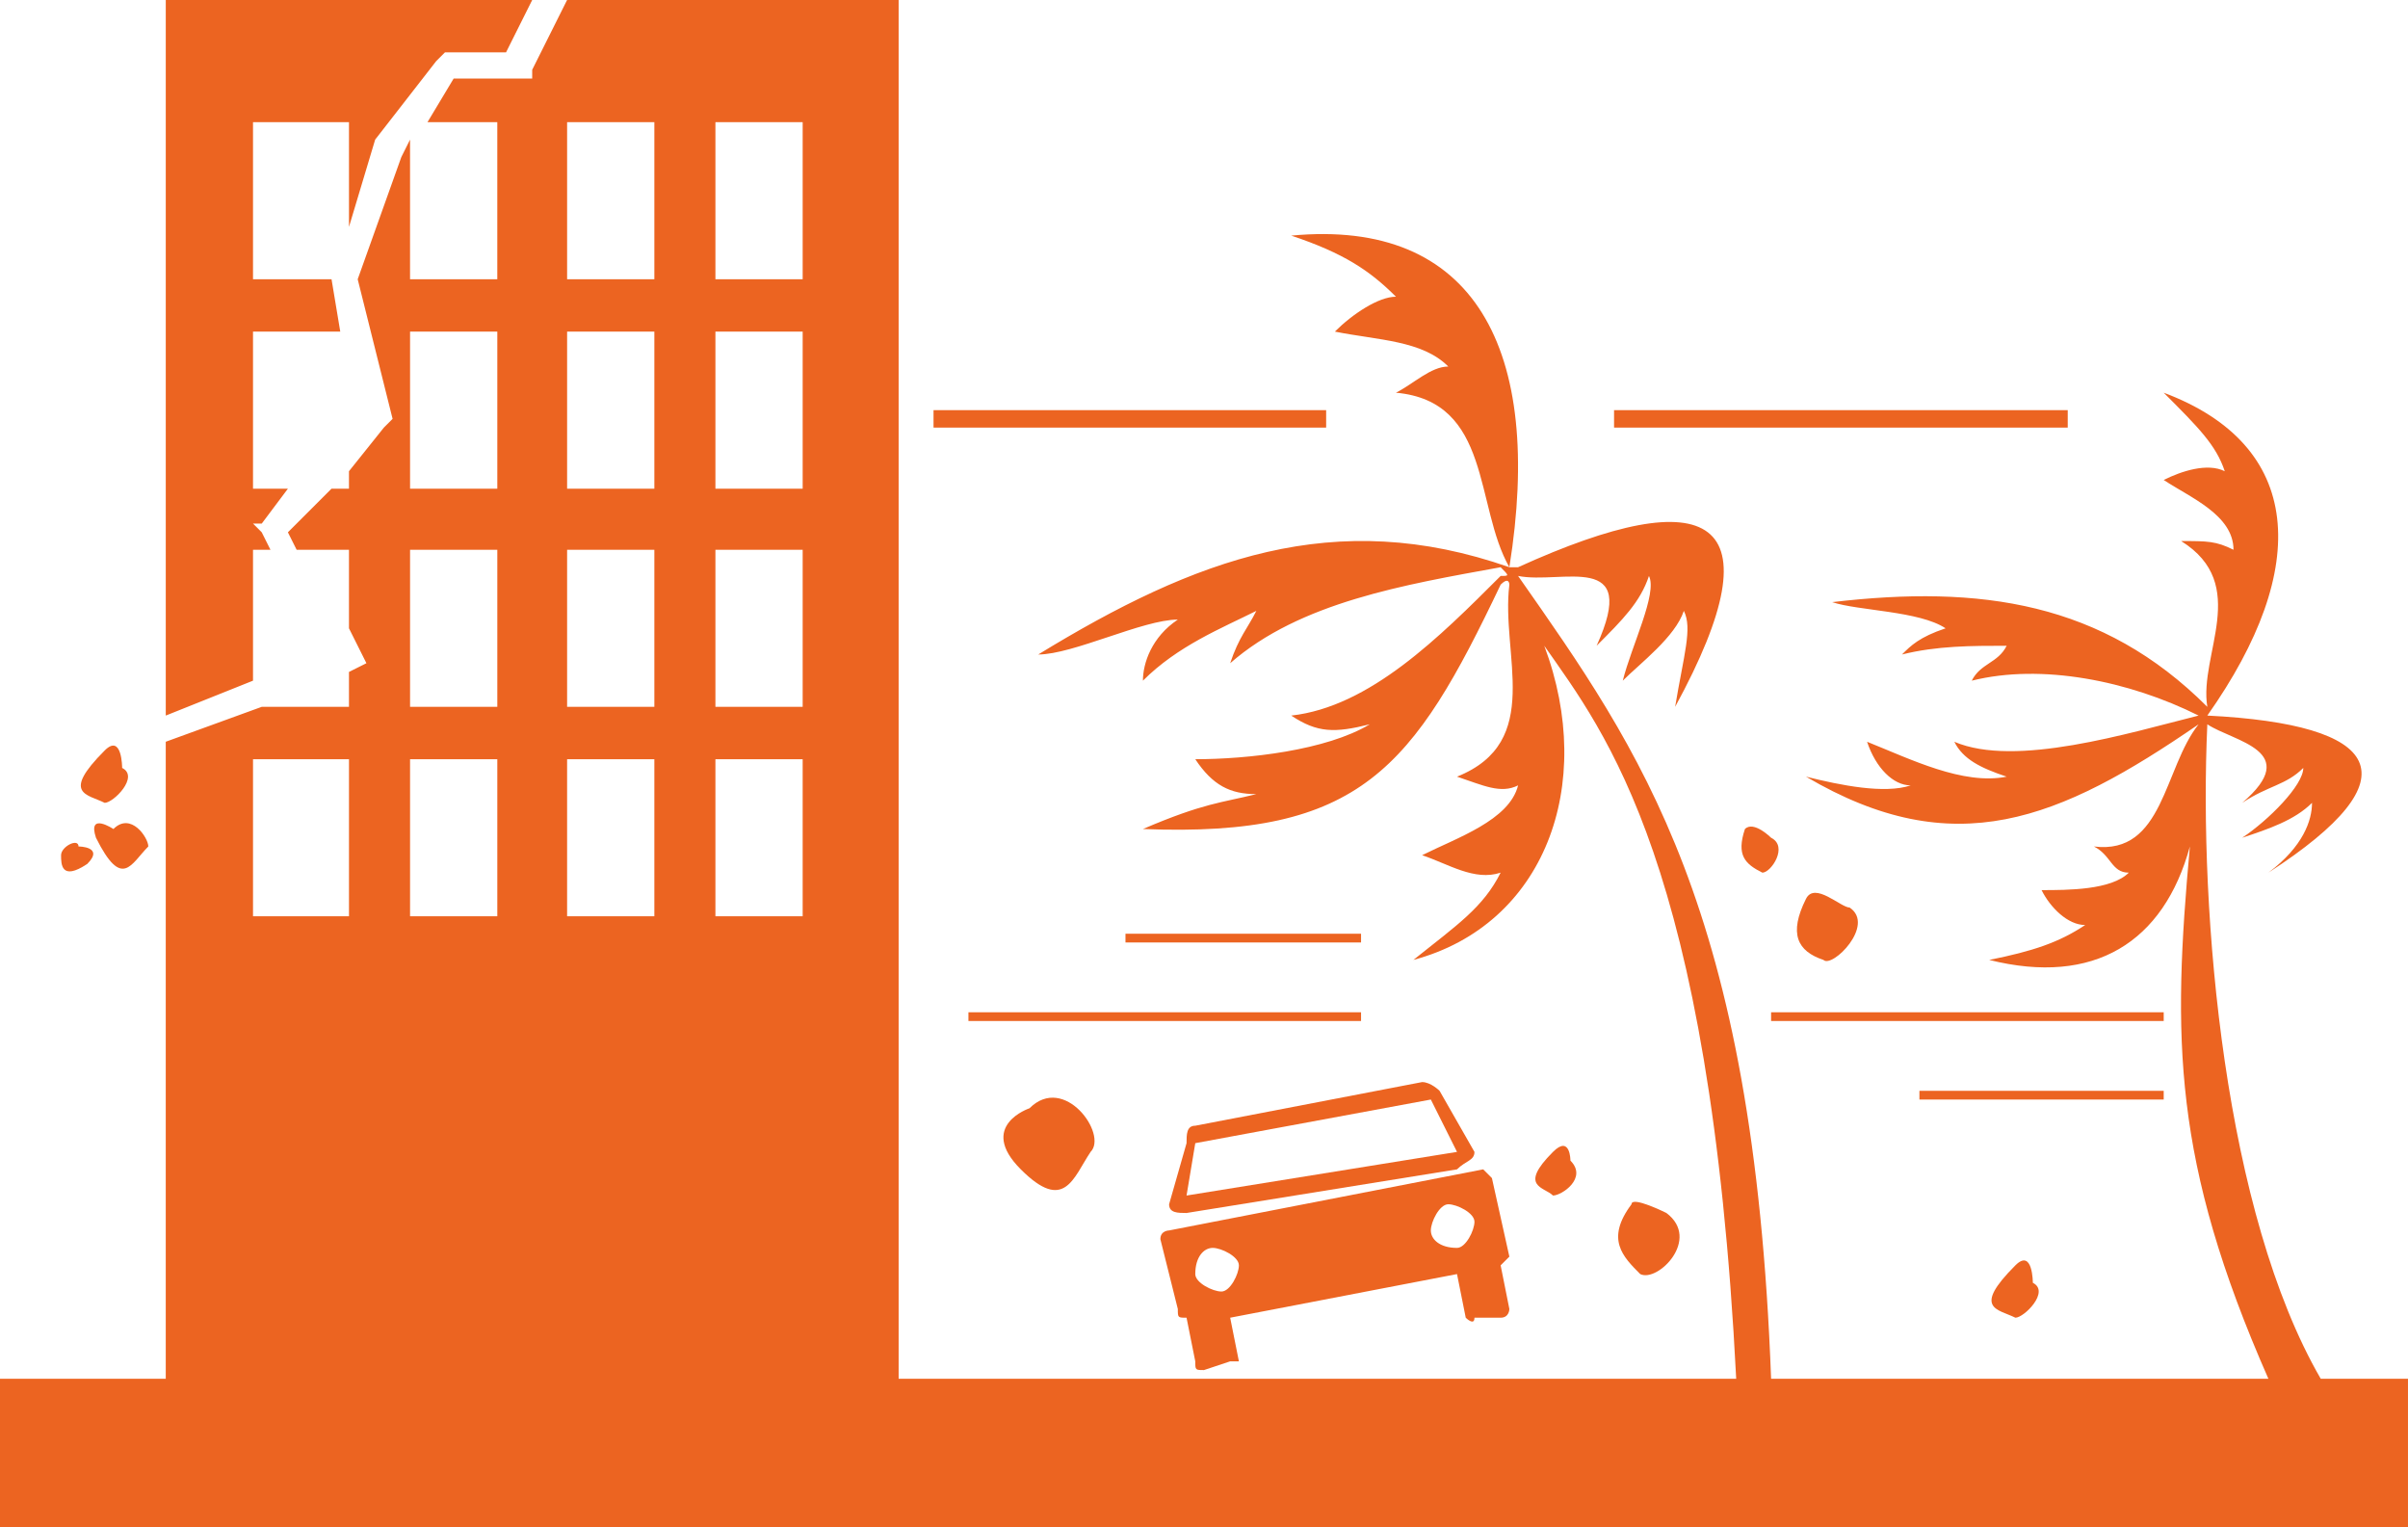 <svg fill="#EC6421" xmlns="http://www.w3.org/2000/svg" xmlns:xlink="http://www.w3.org/1999/xlink" xml:space="preserve" version="1.1" style="shape-rendering:geometricPrecision;text-rendering:geometricPrecision;image-rendering:optimizeQuality;" viewBox="0 0 276 175" x="0px" y="0px" fill-rule="evenodd" clip-rule="evenodd"><defs><style type="text/css">
   
    .fil2 {fill:#EC6421}
    .fil1 {fill:#EC6421}
    .fil3 {fill:#EC6421;fill-rule:nonzero}
    .fil0 {fill:#EC6421;fill-rule:nonzero}
   
  </style></defs><g><path class="fil0" d="M137 129l26 -5c1,0 2,1 2,1l4 7c0,1 -1,1 -2,2l-31 5c-1,0 -2,0 -2,-1l2 -7c0,-1 0,-2 1,-2zm27 -3l-27 5 -1 6 31 -5 -3 -6z"></path><path class="fil1" d="M134 141l36 -7c0,0 1,1 1,1l2 9c0,0 -1,1 -1,1l1 5c0,0 0,1 -1,1l-3 0c0,1 -1,0 -1,0l-1 -5 -26 5 1 5c0,0 -1,0 -1,0l-3 1c-1,0 -1,0 -1,-1l-1 -5c-1,0 -1,0 -1,-1l-2 -8c0,-1 1,-1 1,-1zm32 -3c1,0 3,1 3,2 0,1 -1,3 -2,3 -2,0 -3,-1 -3,-2 0,-1 1,-3 2,-3zm-27 5c1,0 3,1 3,2 0,1 -1,3 -2,3 -1,0 -3,-1 -3,-2 0,-2 1,-3 2,-3z"></path><path class="fil1" d="M118 127c4,-4 9,3 7,5 -2,3 -3,7 -8,2 -5,-5 1,-7 1,-7z"></path><path class="fil1" d="M191 139c4,3 -1,8 -3,7 -2,-2 -4,-4 -1,-8 0,-1 4,1 4,1z"></path><path class="fil2" d="M180 133c2,2 -1,4 -2,4 -1,-1 -4,-1 0,-5 2,-2 2,1 2,1z"></path><polygon class="fil1" points="19,0 61,0 58,6 51,6 51,6 50,7 43,16 43,16 40,26 40,14 29,14 29,32 38,32 38,32 39,38 29,38 29,56 33,56 30,60 29,60 30,61 31,63 29,63 29,78 19,82 "></polygon><path class="fil1" d="M203 96c2,1 0,4 -1,4 -2,-1 -3,-2 -2,-5 1,-1 3,1 3,1z"></path><path class="fil1" d="M14 88c2,1 -1,4 -2,4 -2,-1 -5,-1 0,-6 2,-2 2,2 2,2z"></path><path class="fil1" d="M13 95c2,-2 4,1 4,2 -2,2 -3,5 -6,-1 -1,-3 2,-1 2,-1z"></path><path class="fil1" d="M9 97c0,-1 -2,0 -2,1 0,1 0,3 3,1 2,-2 -1,-2 -1,-2z"></path><path class="fil1" d="M212 104c3,2 -2,7 -3,6 -3,-1 -4,-3 -2,-7 1,-2 4,1 5,1z"></path><path class="fil1" d="M65 0l38 0 0 158 96 0c-3,-59 -15,-74 -22,-84 6,16 0,32 -15,36 5,-4 8,-6 10,-10 -3,1 -6,-1 -9,-2 4,-2 10,-4 11,-8 -2,1 -4,0 -7,-1 10,-4 5,-14 6,-22 0,0 0,-1 -1,0 -10,21 -16,29 -41,28 7,-3 9,-3 13,-4 -3,0 -5,-1 -7,-4 6,0 15,-1 20,-4 -4,1 -6,1 -9,-1 9,-1 17,-9 24,-16 1,0 1,0 0,-1 -11,2 -23,4 -31,11 1,-3 2,-4 3,-6 -4,2 -9,4 -13,8 0,-2 1,-5 4,-7 -4,0 -12,4 -16,4 18,-11 34,-17 54,-10 -4,-7 -2,-19 -13,-20 2,-1 4,-3 6,-3 -3,-3 -8,-3 -13,-4 2,-2 5,-4 7,-4 -3,-3 -6,-5 -12,-7 21,-2 29,13 25,38 0,0 1,0 1,0 22,-10 30,-6 18,16 1,-6 2,-9 1,-11 -1,3 -5,6 -7,8 1,-4 4,-10 3,-12 -1,3 -3,5 -6,8 5,-11 -4,-7 -9,-8 14,20 27,38 29,92l57 0c-11,-25 -11,-39 -9,-61 -3,11 -11,16 -23,13 5,-1 8,-2 11,-4 -2,0 -4,-2 -5,-4 3,0 8,0 10,-2 -2,0 -2,-2 -4,-3 8,1 8,-9 12,-14 0,0 0,-1 0,0 -16,11 -28,16 -45,6 4,1 9,2 12,1 -2,0 -4,-2 -5,-5 5,2 11,5 16,4 -3,-1 -5,-2 -6,-4 7,3 20,-1 28,-3 0,0 0,0 0,0 -8,-4 -18,-6 -26,-4 1,-2 3,-2 4,-4 -4,0 -8,0 -12,1 1,-1 2,-2 5,-3 -3,-2 -10,-2 -13,-3 17,-2 31,0 43,12 -1,-6 5,-14 -3,-19 3,0 4,0 6,1 0,-4 -5,-6 -8,-8 2,-1 5,-2 7,-1 -1,-3 -3,-5 -7,-9 16,6 17,20 5,37 0,0 0,0 0,0 20,1 24,7 7,18 4,-3 5,-6 5,-8 -2,2 -5,3 -8,4 3,-2 7,-6 7,-8 -2,2 -4,2 -7,4 7,-6 -1,-7 -4,-9 -1,22 2,56 13,75l10 0 0 17 -276 0 0 -17 19 0 0 -73 11 -4 10 0 0 -4 0 0 2 -1 -1 -2 -1 -2 0 -9 -6 0 -1 -2 5 -5 2 0 0 -2 4 -5 1 -1 0 0 -4 -16 5 -14 1 -2 0 16 10 0 0 -18 -8 0 3 -5 8 0 1 0 0 -1 4 -8zm17 87l10 0 0 18 -10 0 0 -18zm-17 0l10 0 0 18 -10 0 0 -18zm-18 0l10 0 0 18 -10 0 0 -18zm-18 0l11 0 0 18 -11 0 0 -18zm53 -24l10 0 0 18 -10 0 0 -18zm-17 0l10 0 0 18 -10 0 0 -18zm-18 0l10 0 0 18 -10 0 0 -18zm35 -25l10 0 0 18 -10 0 0 -18zm-17 0l10 0 0 18 -10 0 0 -18zm-18 0l10 0 0 18 -10 0 0 -18zm35 -24l10 0 0 18 -10 0 0 -18zm-17 0l10 0 0 18 -10 0 0 -18z"></path><polygon class="fil3" points="185,49 237,49 237,47 185,47 "></polygon><polygon class="fil3" points="107,49 152,49 152,47 107,47 "></polygon><polygon class="fil3" points="111,117 156,117 156,116 111,116 "></polygon><polygon class="fil3" points="203,117 248,117 248,116 203,116 "></polygon><polygon class="fil3" points="129,108 156,108 156,107 129,107 "></polygon><polygon class="fil3" points="220,126 248,126 248,125 220,125 "></polygon><path class="fil1" d="M233 147c2,1 -1,4 -2,4 -2,-1 -5,-1 0,-6 2,-2 2,2 2,2z"></path></g></svg>